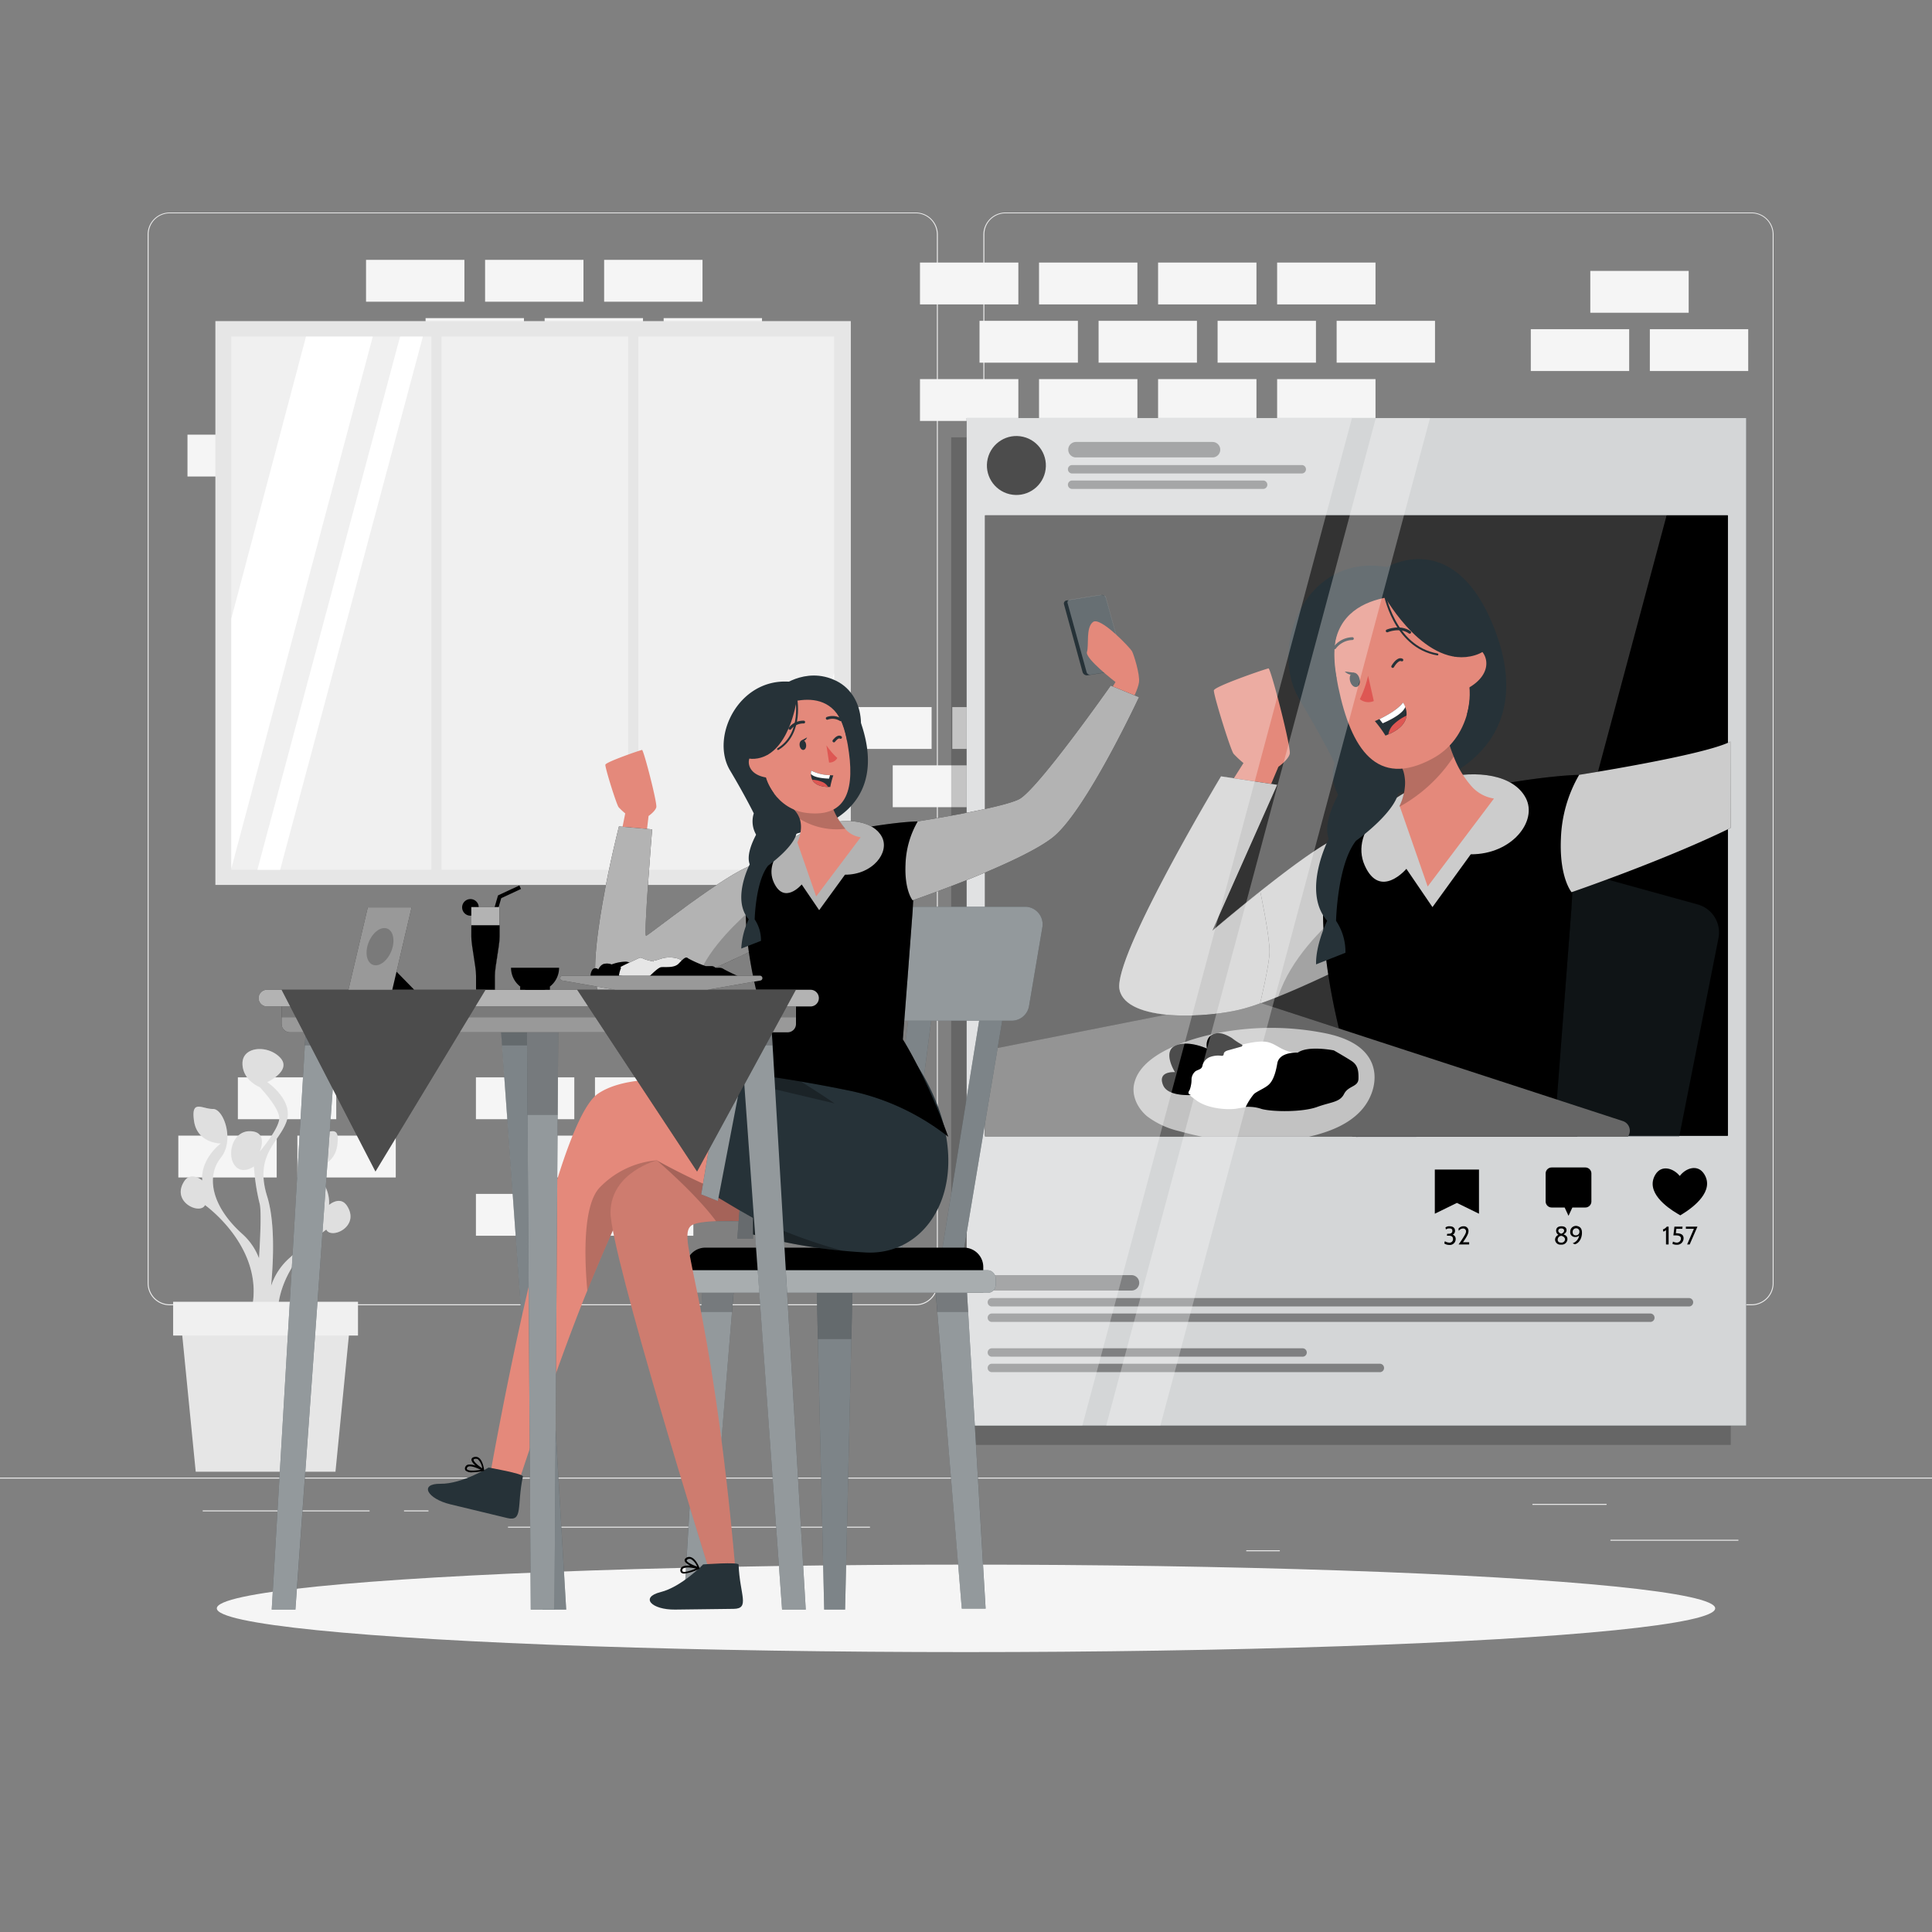 <svg xmlns="http://www.w3.org/2000/svg" viewBox="0 0 500 500"><rect x="0" y="0" width="500" height="500" fill="#808080" stroke="none"/><g id="freepik--background-complete--inject-96"><rect y="382.4" width="500" height="0.25" style="fill:#ebebeb"></rect><rect x="416.78" y="398.49" width="33.12" height="0.25" style="fill:#ebebeb"></rect><rect x="322.53" y="401.21" width="8.69" height="0.25" style="fill:#ebebeb"></rect><rect x="396.59" y="389.21" width="19.19" height="0.25" style="fill:#ebebeb"></rect><rect x="52.46" y="390.89" width="43.19" height="0.25" style="fill:#ebebeb"></rect><rect x="104.56" y="390.89" width="6.33" height="0.25" style="fill:#ebebeb"></rect><rect x="131.47" y="395.11" width="93.68" height="0.25" style="fill:#ebebeb"></rect><path d="M237,337.8H43.91a5.71,5.71,0,0,1-5.7-5.71V60.66A5.71,5.71,0,0,1,43.91,55H237a5.71,5.71,0,0,1,5.71,5.71V332.09A5.71,5.71,0,0,1,237,337.8ZM43.91,55.2a5.46,5.46,0,0,0-5.45,5.46V332.09a5.46,5.46,0,0,0,5.45,5.46H237a5.47,5.47,0,0,0,5.46-5.46V60.66A5.47,5.47,0,0,0,237,55.2Z" style="fill:#ebebeb"></path><path d="M453.31,337.8H260.21a5.72,5.72,0,0,1-5.71-5.71V60.66A5.72,5.72,0,0,1,260.21,55h193.1A5.71,5.71,0,0,1,459,60.66V332.09A5.71,5.71,0,0,1,453.31,337.8ZM260.21,55.2a5.47,5.47,0,0,0-5.46,5.46V332.09a5.47,5.47,0,0,0,5.46,5.46h193.1a5.47,5.47,0,0,0,5.46-5.46V60.66a5.47,5.47,0,0,0-5.46-5.46Z" style="fill:#ebebeb"></path><rect x="401.17" y="195.35" width="25.46" height="10.83" style="fill:#f5f5f5"></rect><rect x="370.36" y="195.35" width="25.46" height="10.83" style="fill:#f5f5f5"></rect><rect x="339.55" y="195.35" width="25.46" height="10.83" style="fill:#f5f5f5"></rect><rect x="416.57" y="180.27" width="25.46" height="10.83" style="fill:#f5f5f5"></rect><rect x="385.77" y="180.27" width="25.46" height="10.83" style="fill:#f5f5f5"></rect><rect x="354.96" y="180.27" width="25.46" height="10.83" style="fill:#f5f5f5"></rect><rect x="324.15" y="180.27" width="25.46" height="10.83" style="fill:#f5f5f5"></rect><rect x="426.98" y="85.19" width="25.46" height="10.83" style="fill:#f5f5f5"></rect><rect x="396.17" y="85.19" width="25.46" height="10.83" style="fill:#f5f5f5"></rect><rect x="370.36" y="165.19" width="25.46" height="10.83" style="fill:#f5f5f5"></rect><rect x="339.55" y="165.19" width="25.46" height="10.83" style="fill:#f5f5f5"></rect><rect x="308.75" y="165.19" width="25.46" height="10.83" style="fill:#f5f5f5"></rect><rect x="411.57" y="70.11" width="25.46" height="10.83" style="fill:#f5f5f5"></rect><rect x="385.77" y="150.11" width="25.46" height="10.83" style="fill:#f5f5f5"></rect><rect x="354.96" y="150.11" width="25.46" height="10.83" style="fill:#f5f5f5"></rect><rect x="324.15" y="150.11" width="25.46" height="10.83" style="fill:#f5f5f5"></rect><rect x="153.98" y="308.98" width="25.46" height="10.83" style="fill:#f5f5f5"></rect><rect x="123.17" y="308.98" width="25.46" height="10.83" style="fill:#f5f5f5"></rect><rect x="169.38" y="293.9" width="25.46" height="10.83" style="fill:#f5f5f5"></rect><rect x="138.58" y="293.9" width="25.46" height="10.83" style="fill:#f5f5f5"></rect><rect x="76.96" y="293.9" width="25.46" height="10.83" style="fill:#f5f5f5"></rect><rect x="46.15" y="293.9" width="25.46" height="10.83" style="fill:#f5f5f5"></rect><rect x="153.98" y="278.82" width="25.46" height="10.83" style="fill:#f5f5f5"></rect><rect x="123.17" y="278.82" width="25.46" height="10.83" style="fill:#f5f5f5"></rect><rect x="61.56" y="278.82" width="25.46" height="10.83" style="fill:#f5f5f5"></rect><rect x="364.27" y="338.34" width="25.46" height="10.83" style="fill:#f5f5f5"></rect><rect x="333.46" y="338.34" width="25.46" height="10.83" style="fill:#f5f5f5"></rect><rect x="379.67" y="323.26" width="25.46" height="10.83" style="fill:#f5f5f5"></rect><rect x="348.87" y="323.26" width="25.46" height="10.83" style="fill:#f5f5f5"></rect><rect x="318.06" y="323.26" width="25.46" height="10.83" style="fill:#f5f5f5"></rect><rect x="395.08" y="308.18" width="25.46" height="10.83" style="fill:#f5f5f5"></rect><rect x="364.27" y="308.18" width="25.46" height="10.83" style="fill:#f5f5f5"></rect><rect x="333.46" y="308.18" width="25.46" height="10.83" style="fill:#f5f5f5"></rect><rect x="379.67" y="293.1" width="25.46" height="10.83" style="fill:#f5f5f5"></rect><rect x="348.87" y="293.1" width="25.46" height="10.83" style="fill:#f5f5f5"></rect><rect x="154.02" y="213.15" width="25.46" height="10.83" style="fill:#f5f5f5"></rect><rect x="123.22" y="213.15" width="25.46" height="10.83" style="fill:#f5f5f5"></rect><rect x="231.04" y="198.07" width="25.46" height="10.83" style="fill:#f5f5f5"></rect><rect x="169.43" y="198.07" width="25.46" height="10.83" style="fill:#f5f5f5"></rect><rect x="138.62" y="198.07" width="25.46" height="10.83" style="fill:#f5f5f5"></rect><rect x="246.45" y="182.99" width="25.46" height="10.83" style="fill:#f5f5f5"></rect><rect x="215.64" y="182.99" width="25.46" height="10.83" style="fill:#f5f5f5"></rect><rect x="154.02" y="182.99" width="25.46" height="10.83" style="fill:#f5f5f5"></rect><rect x="123.22" y="182.99" width="25.46" height="10.83" style="fill:#f5f5f5"></rect><rect x="169.43" y="167.91" width="25.46" height="10.83" style="fill:#f5f5f5"></rect><rect x="138.62" y="167.91" width="25.46" height="10.83" style="fill:#f5f5f5"></rect><rect x="140.95" y="112.49" width="25.46" height="10.83" style="fill:#f5f5f5"></rect><rect x="110.14" y="112.49" width="25.46" height="10.83" style="fill:#f5f5f5"></rect><rect x="79.33" y="112.49" width="25.46" height="10.83" style="fill:#f5f5f5"></rect><rect x="48.52" y="112.49" width="25.46" height="10.83" style="fill:#f5f5f5"></rect><rect x="156.35" y="97.41" width="25.46" height="10.83" style="fill:#f5f5f5"></rect><rect x="125.54" y="97.41" width="25.46" height="10.83" style="fill:#f5f5f5"></rect><rect x="63.93" y="97.41" width="25.46" height="10.83" style="fill:#f5f5f5"></rect><rect x="171.75" y="82.33" width="25.46" height="10.83" style="fill:#f5f5f5"></rect><rect x="140.95" y="82.33" width="25.46" height="10.83" style="fill:#f5f5f5"></rect><rect x="110.14" y="82.33" width="25.46" height="10.83" style="fill:#f5f5f5"></rect><rect x="156.35" y="67.25" width="25.46" height="10.83" style="fill:#f5f5f5"></rect><rect x="125.54" y="67.25" width="25.46" height="10.83" style="fill:#f5f5f5"></rect><rect x="94.73" y="67.25" width="25.46" height="10.83" style="fill:#f5f5f5"></rect><rect x="315.11" y="113.19" width="25.46" height="10.83" style="fill:#f5f5f5"></rect><rect x="284.31" y="113.19" width="25.46" height="10.83" style="fill:#f5f5f5"></rect><rect x="253.5" y="113.19" width="25.46" height="10.83" style="fill:#f5f5f5"></rect><rect x="330.52" y="98.11" width="25.46" height="10.83" style="fill:#f5f5f5"></rect><rect x="299.71" y="98.11" width="25.46" height="10.83" style="fill:#f5f5f5"></rect><rect x="268.9" y="98.11" width="25.46" height="10.83" style="fill:#f5f5f5"></rect><rect x="238.09" y="98.11" width="25.46" height="10.83" style="fill:#f5f5f5"></rect><rect x="345.92" y="83.03" width="25.46" height="10.83" style="fill:#f5f5f5"></rect><rect x="315.11" y="83.03" width="25.46" height="10.83" style="fill:#f5f5f5"></rect><rect x="284.31" y="83.03" width="25.46" height="10.83" style="fill:#f5f5f5"></rect><rect x="253.5" y="83.03" width="25.46" height="10.83" style="fill:#f5f5f5"></rect><rect x="330.52" y="67.95" width="25.46" height="10.83" style="fill:#f5f5f5"></rect><rect x="299.71" y="67.95" width="25.46" height="10.83" style="fill:#f5f5f5"></rect><rect x="268.9" y="67.95" width="25.46" height="10.83" style="fill:#f5f5f5"></rect><rect x="238.09" y="67.95" width="25.46" height="10.83" style="fill:#f5f5f5"></rect><path d="M89.91,312.23c-1.8-3-4.76-.38-4.76-.38.42-5.68-4.8-9.57-4.8-9.57s6.07,0,6.92-5.79-2.12-3.1-4.9-3.14-5.69,8.09-2,12.66,2.68,12.36-5.79,19.87a16.57,16.57,0,0,0-4.42,6.9c.64-6.89,1-16.6-1-23.09-3.44-11,3.12-14,5-19.48s-5-10.16-5-10.16,6.51-3,3.33-6.35-9.74-2.93-9.74,1.5,4.45,6.12,4.45,6.12,5.08,5.29,5.08,8.05-5.08,8.68-5.08,8.68,2.33-5.08-2.33-5.29-6.14,5.92-4.23,8.68,5.08.42,5.08.42a54,54,0,0,0,1.45,9.53c.48,1.58.26,7.79-.14,14.25a16.11,16.11,0,0,0-4.13-6.12c-8.47-7.5-9.45-15.3-5.78-19.87s.76-12.69-2-12.65-5.75-2.66-4.9,3.14,6.92,5.79,6.92,5.79-5.23,3.89-4.8,9.57c0,0-3-2.58-4.77.38-3.21,5.29,4.24,8.58,5.49,6,0,0,15.79,11.18,12,27.27l.88,1.31c-.11,1.3-.18,2.08-.18,2.08L66.9,342l1.41,2.07a48.27,48.27,0,0,0,.36,7l3.77-5.57c-3.81-16.1,12-27.28,12-27.28C85.68,320.81,93.13,317.53,89.91,312.23Z" style="fill:#e0e0e0"></path><path d="M89.91,312.23c-1.8-3-4.76-.38-4.76-.38.42-5.68-4.8-9.57-4.8-9.57s6.07,0,6.92-5.79-2.12-3.1-4.9-3.14-5.69,8.09-2,12.66,2.68,12.36-5.79,19.87a16.57,16.57,0,0,0-4.42,6.9c.64-6.89,1-16.6-1-23.09-3.44-11,3.12-14,5-19.48s-5-10.16-5-10.16,6.51-3,3.33-6.35-9.74-2.93-9.74,1.5,4.45,6.12,4.45,6.12,5.08,5.29,5.08,8.05-5.08,8.68-5.08,8.68,2.33-5.08-2.33-5.29-6.14,5.92-4.23,8.68,5.08.42,5.08.42a54,54,0,0,0,1.45,9.53c.48,1.58.26,7.79-.14,14.25a16.11,16.11,0,0,0-4.13-6.12c-8.47-7.5-9.45-15.3-5.78-19.87s.76-12.69-2-12.65-5.75-2.66-4.9,3.14,6.92,5.79,6.92,5.79-5.23,3.89-4.8,9.57c0,0-3-2.58-4.77.38-3.21,5.29,4.24,8.58,5.49,6,0,0,15.79,11.18,12,27.27l.88,1.31c-.11,1.3-.18,2.08-.18,2.08L66.9,342l1.41,2.07a48.27,48.27,0,0,0,.36,7l3.77-5.57c-3.81-16.1,12-27.28,12-27.28C85.68,320.81,93.13,317.53,89.91,312.23Z" style="fill:#e0e0e0;opacity:0.2;isolation:isolate"></path><polygon points="86.82 380.88 50.65 380.88 46.74 341.27 90.72 341.27 86.82 380.88" style="fill:#e6e6e6"></polygon><rect x="44.81" y="336.9" width="47.84" height="8.74" style="fill:#f0f0f0"></rect><rect x="55.74" y="83.1" width="164.45" height="145.92" style="fill:#e6e6e6"></rect><rect x="59.86" y="87.1" width="156" height="138" style="fill:#f0f0f0"></rect><polygon points="96.47 87.11 59.86 224.81 59.86 160.1 79.19 87.11 96.47 87.11" style="fill:#fff"></polygon><polygon points="109.44 87.11 72.5 225.1 66.61 225.1 103.54 87.11 109.44 87.11" style="fill:#fff"></polygon><polygon points="215.86 174.18 215.86 196.24 208.38 225.1 202.49 225.1 215.86 174.18" style="fill:#fff"></polygon><rect x="111.64" y="84.62" width="2.63" height="143.56" style="fill:#e6e6e6"></rect><rect x="162.57" y="84.62" width="2.63" height="143.56" style="fill:#e6e6e6"></rect></g><g id="freepik--Shadow--inject-96"><ellipse id="freepik--path--inject-96" cx="250" cy="416.24" rx="193.89" ry="11.32" style="fill:#f5f5f5"></ellipse></g><g id="freepik--Screen--inject-96"><rect x="246.17" y="113.19" width="201.75" height="260.76" style="opacity:0.2;isolation:isolate"></rect><rect x="250.17" y="108.19" width="201.75" height="260.76" style="fill:#263238"></rect><rect x="250.17" y="108.19" width="201.75" height="260.76" style="fill:#fff;opacity:0.8;isolation:isolate"></rect><rect x="254.93" y="133.37" width="192.23" height="160.55" style="fill:#000000"></rect><rect x="254.93" y="133.37" width="192.23" height="160.55" style="fill:#000000;isolation:isolate"></rect><polygon points="388.32 293.91 254.93 293.91 254.93 133.37 431.32 133.37 388.32 293.91" style="fill:#fff;opacity:0.2"></polygon><path d="M345.45,217.16c-8.48,3.91-31.69,23.71-31.69,23.71l16.78-37.76L316,200.92s-28.13,46.82-26.28,55.24,22.94,7.39,32.17,4.87,25.75-10.72,25.75-10.72Z" style="fill:#000000"></path><path d="M347.68,250.31s-8.61,4.28-16.87,7.61a86.73,86.73,0,0,1-8.88,3.11c-9.23,2.52-30.33,3.55-32.17-4.87S316,200.92,316,200.92l14.5,2.19-16.78,37.76s23.21-19.8,31.69-23.71l1.29,19.21Z" style="fill:#fff;opacity:0.8;isolation:isolate"></path><path d="M347.68,250.31s-8.61,4.28-16.87,7.61c3.16-9.87,11.95-18.17,15.93-21.55Z" style="opacity:0.2;isolation:isolate"></path><path d="M322.73,217.61l8.12-19.17s2.55-1.75,2.94-3.36-4.91-22.16-5.5-22.1-14,4.65-14.14,5.69,4.32,15.46,5.1,16.41a26.33,26.33,0,0,0,2.56,2.4l-12.74,20.13Z" style="fill:#e4897b"></path><path d="M367.42,288.06l27.16,6.11h40l10.16-51.38a7.52,7.52,0,0,0-5.39-8.72l-58.59-16.19a7.53,7.53,0,0,0-9.43,6l-9.64,55.56A7.55,7.55,0,0,0,367.42,288.06Z" style="fill:#263238;opacity:0.4;isolation:isolate"></path><path d="M359,146.77s17.23-10.43,27.56,15.45c10.14,25.42-5.19,38.17-21.65,42.21-13.22,3.25-13.59,9.2-13.59,9.2l-5-7.95a10.2,10.2,0,0,1-.9-8.2S342,190.53,336.29,181C328.19,167.41,338,143.06,359,146.77Z" style="fill:#263238"></path><path d="M406.7,294.17c-2.25-4.61-3.94-7.48-3.94-7.48s-45.73-6.53-49.18,3.8a35.58,35.58,0,0,0-.92,3.68Z" style="fill:#e4897b"></path><path d="M408.09,294.17c-1.61-2.48-3.37-5-5.33-7.48l-50.06.78L351,294l-.05.22Z" style="fill:#263238"></path><path d="M349.93,294.17h58.33c-3.2-6.17-5.35-9.52-5.35-9.52l1.71-22.41L406.69,235l2-34.46s-12,0-38.14,6a73.82,73.82,0,0,0-25.07,10.63c-9.76,23.58,6.75,68.48,6.75,68.48Z" style="fill:#000000"></path><path d="M349.93,294.17h58.33c-3.2-6.17-5.35-9.52-5.35-9.52l1.71-22.41L406.69,235l2-34.46s-12,0-38.14,6a73.82,73.82,0,0,0-25.07,10.63c-9.76,23.58,6.75,68.48,6.75,68.48Z" style="opacity:0.2;isolation:isolate"></path><path d="M373,201.44c9.39-2.29,18.71-.92,21.86,5.06s-3.57,14.64-14.23,14.59l-9.91,13.67-6.75-9.91s-6.81,8.08-10.79-.89S359.61,204.7,373,201.44Z" style="fill:#000000"></path><circle cx="371.49" cy="244.65" r="1.92" style="opacity:0.2;isolation:isolate"></circle><circle cx="372.71" cy="265.84" r="1.92" style="opacity:0.2;isolation:isolate"></circle><path d="M373,201.44c9.39-2.29,18.71-.92,21.86,5.06s-3.57,14.64-14.23,14.59l-9.91,13.67-6.75-9.91s-6.81,8.08-10.79-.89S359.61,204.7,373,201.44Z" style="fill:#fff;opacity:0.8;isolation:isolate"></path><path d="M404.62,262.24,406.69,235l-4.53-4.08S397.32,247.17,404.62,262.24Z" style="opacity:0.2;isolation:isolate"></path><path d="M386.64,206.66l-17.16,22.77-7.2-20.7-.06-.16a13.94,13.94,0,0,0,1.4-5.54,10.39,10.39,0,0,0-.43-3.44,9.6,9.6,0,0,0-3.91-5l13.83-7.79.39-.22a.94.94,0,0,1,.06.19,44.39,44.39,0,0,0,1.55,6c.32,1,.69,2,1.12,3.06a25.11,25.11,0,0,0,4.56,7.61A9.67,9.67,0,0,0,386.64,206.66Z" style="fill:#e4897b"></path><path d="M376.23,195.76a39.63,39.63,0,0,1-14,13l-.06-.16a13.94,13.94,0,0,0,1.4-5.54,10.39,10.39,0,0,0-.43-3.44,9.6,9.6,0,0,0-3.91-5l13.83-7.79.39-.22a.94.94,0,0,1,.06.19,44.39,44.39,0,0,0,1.55,6C375.43,193.68,375.8,194.71,376.23,195.76Z" style="opacity:0.2;isolation:isolate"></path><path d="M363.49,147.66s-12.89-4.49-22,5.41-2.34,26.65,7.41,29.41S363.49,147.66,363.49,147.66Z" style="fill:#263238"></path><path d="M358,153.83c-12.23,3.45-14.32,11.1-11.66,23.95,3.32,16.06,10,26.26,24.3,18.59C390.12,186,378.31,148.11,358,153.83Z" style="fill:#e4897b"></path><path d="M354.06,174.87a27.09,27.09,0,0,1-2.13,6.07,3.49,3.49,0,0,0,3.61.48Z" style="fill:#de5753"></path><path d="M349.4,176.26c.25,1,1,1.69,1.69,1.52s1-1.14.75-2.15-1-1.69-1.69-1.52S349.14,175.25,349.4,176.26Z" style="fill:#263238"></path><path d="M350.44,174.09l-2.42-.3S349.59,175.36,350.44,174.09Z" style="fill:#263238"></path><path d="M359,163.28s3.31-1.41,5.83.36" style="fill:none;stroke:#263238;stroke-linecap:round;stroke-linejoin:round;stroke-width:0.725px"></path><path d="M350,165.27a5.94,5.94,0,0,0-4.59,2.38" style="fill:none;stroke:#263238;stroke-linecap:round;stroke-linejoin:round;stroke-width:0.725px"></path><path d="M377.18,170.67s-8.55-8.43-9.87-16.43c0,0-27-3.07-21.28,21.86,0,0-8.52-21.17,12.36-27.58s29.45,24.36,21.18,36.58C379.57,185.1,382.48,176,377.18,170.67Z" style="fill:#263238"></path><path d="M375.91,173.81a5.56,5.56,0,0,1,4.39-6.52c3.9-.66,7.9,6.61-1,11.14C378,179.08,376.89,178,375.91,173.81Z" style="fill:#e4897b"></path><path d="M355.81,186.62a31.58,31.58,0,0,1,2.75,3.76l.76-.32c3.41-1.48,4.5-3.29,4.68-4.85a4.63,4.63,0,0,0-.33-2.24,4.49,4.49,0,0,0-.61-1.15c-1.34,1.86-4.41,3.48-6.09,4.28C356.27,186.44,355.81,186.62,355.81,186.62Z" style="fill:#263238"></path><path d="M357,186.1l.84,1.09c3.21-1.4,5.28-2.81,5.86-4.22a4.49,4.49,0,0,0-.61-1.15C361.72,183.68,358.65,185.3,357,186.1Z" style="fill:#fff"></path><path d="M359.32,190.06c3.41-1.48,4.5-3.29,4.68-4.85a12.09,12.09,0,0,0-3.46,2.39A4.43,4.43,0,0,0,359.32,190.06Z" style="fill:#de5753"></path><path d="M358.24,153.22s2.38,14.16,13.76,16.15" style="fill:none;stroke:#263238;stroke-linecap:round;stroke-linejoin:round;stroke-width:0.5px"></path><path d="M358.52,154.68s10.6,18.73,23.19,14.9-7.64-21.39-14.13-23.79C364.6,144.7,355.81,145,358.52,154.68Z" style="fill:#263238"></path><path d="M360.43,172.49s1.28-2.27,2.38-1.69" style="fill:none;stroke:#263238;stroke-linecap:round;stroke-linejoin:round;stroke-width:0.725px"></path><path d="M447.83,191.92l-.14.08c-7.07,3.53-39,8.52-39,8.52a35.27,35.27,0,0,0-4.73,16.57c-.43,10.07,2.76,13.81,2.76,13.81s24.1-8.26,41.14-16.62Z" style="fill:#000000"></path><path d="M447.83,191.92l-.14.08c-7.07,3.53-39,8.52-39,8.52a35.27,35.27,0,0,0-4.73,16.57c-.43,10.07,2.76,13.81,2.76,13.81s24.1-8.26,41.14-16.62Z" style="fill:#fff;opacity:0.8;isolation:isolate"></path><path d="M350.93,198.44s-9.5,12.21-7.06,18.65c0,0-7.07,13.57-.4,21.21,0,0-3,6.08-2.87,11.28l7.6-3a14.36,14.36,0,0,0-2.43-8.27s.33-14.62,5.16-20.72c0,0,12.46-8.83,11-14.56S350.93,198.44,350.93,198.44Z" style="fill:#263238"></path><path d="M420,290.13,322.8,258.44l-67.88,13.42v22.31H421.29A2.62,2.62,0,0,0,420,290.13Z" style="fill:#000000"></path><path d="M420,290.13,322.8,258.44l-67.88,13.42v22.31H421.29A2.62,2.62,0,0,0,420,290.13Z" style="fill:#fff;opacity:0.4;isolation:isolate"></path><path d="M296.9,288.92a22,22,0,0,0,8.16,3.79q3,.84,6,1.46h27.72l1.54-.37c4.41-1.18,8.81-3,11.91-6.38s4.57-8.5,2.64-12.64c-2.18-4.66-7.71-6.63-12.78-7.55a71.57,71.57,0,0,0-27.48.23c-5.85,1.24-16.31,4.22-20,10.3a9,9,0,0,0-1.19,3.23C293,284,294.58,287,296.9,288.92Z" style="fill:#fff;opacity:0.6;isolation:isolate"></path><path d="M327.19,269.57c3.19.21,4.23,2.78,8.68,2.85s7.94-.24,9.09,1.1,2.47,2.88,2.34,4a9.53,9.53,0,0,0,0,2.74c.13.71-7.79,7.49-12.8,6.47a43,43,0,0,0-14.05.11c-2,.46-7.57.29-10.74-2s-4-3.25-4-4-.25-4.51,2-5.64a91.81,91.81,0,0,1,9.48-3.55C321.59,270.12,325.09,269.43,327.19,269.57Z" style="fill:#fff"></path><path d="M335.87,272.42s-4.79-.3-5.31,2.79-1.31,4.77-2.37,5.64-2.83,1.56-3.66,2.27a16.44,16.44,0,0,0-2.15,3.37,10,10,0,0,1,4.15.52c3,.78,10.62.82,14.31-.52s5.89-1.18,7-3.37,3.68-1.77,3.73-3.95-.21-3.56-1.79-4.59-4.58-2.74-4.58-2.74S338.54,270.5,335.87,272.42Z" style="fill:#000000"></path><path d="M321.56,270.44a18.26,18.26,0,0,1-2.79-1.82c-1.2-.71-2.74-1.5-4.18-1.16-3,.7-2.23,3.92-2.23,3.92s-4.95-2.34-8.26-.72,0,6.82,0,6.82-4.66-.41-3.08,3.37c.94,2.25,4.49,2.62,7.21,2.56a1.73,1.73,0,0,1-.31-.14c-.7-.38-.18-.89,0-1.31a7.85,7.85,0,0,0,.44-2.45,2.87,2.87,0,0,1,1-2.26c.56-.39,1.39-.47,1.71-1.08a3.38,3.38,0,0,0,.19-.64,3.17,3.17,0,0,1,1.94-2,6.12,6.12,0,0,1,2.85-.3.66.66,0,0,0,.52-.11c.12-.13.11-.33.15-.5.13-.47.67-.68,1.14-.81l3.56-1A1.27,1.27,0,0,1,321.56,270.44Z" style="fill:#000000"></path><path d="M321.56,270.44a18.26,18.26,0,0,1-2.79-1.82c-1.2-.71-2.74-1.5-4.18-1.16-3,.7-2.23,3.92-2.23,3.92s-4.95-2.34-8.26-.72,0,6.82,0,6.82-4.66-.41-3.08,3.37c.94,2.25,4.49,2.62,7.21,2.56a1.73,1.73,0,0,1-.31-.14c-.7-.38-.18-.89,0-1.31a7.85,7.85,0,0,0,.44-2.45,2.87,2.87,0,0,1,1-2.26c.56-.39,1.39-.47,1.71-1.08a3.38,3.38,0,0,0,.19-.64,3.17,3.17,0,0,1,1.94-2,6.12,6.12,0,0,1,2.85-.3.66.66,0,0,0,.52-.11c.12-.13.11-.33.15-.5.13-.47.67-.68,1.14-.81l3.56-1A1.27,1.27,0,0,1,321.56,270.44Z" style="opacity:0.2;isolation:isolate"></path><path d="M326.15,230.7c-6.74,5.35-12.39,10.17-12.39,10.17l16.78-37.76L316,200.92s-28.13,46.82-26.28,55.24,22.94,7.39,32.17,4.87c1.29-.35,2.72-.81,4.22-1.35,0,0,2.4-9.89,2.44-13.26C328.65,242.44,326.15,230.7,326.15,230.7Z" style="fill:#000000"></path><path d="M326.15,230.7c-6.74,5.35-12.39,10.17-12.39,10.17l16.78-37.76L316,200.92s-28.13,46.82-26.28,55.24,22.94,7.39,32.17,4.87c1.29-.35,2.72-.81,4.22-1.35,0,0,2.4-9.89,2.44-13.26C328.65,242.44,326.15,230.7,326.15,230.7Z" style="fill:#fff;opacity:0.8;isolation:isolate"></path><circle cx="263.04" cy="120.48" r="7.63" transform="translate(85.36 348.8) rotate(-76.72)" style="fill:#000000"></circle><g style="opacity:0.4;isolation:isolate"><path d="M313.8,118.38H278.46a2,2,0,0,1-2-2h0a2,2,0,0,1,2-2H313.8a2,2,0,0,1,2,2h0A2,2,0,0,1,313.8,118.38Z"></path><path d="M337,120.36H277.57a1.09,1.09,0,1,0,0,2.17H337a1.09,1.09,0,0,0,0-2.17Z"></path><path d="M327,124.36H277.57a1.09,1.09,0,1,0,0,2.17H327a1.09,1.09,0,0,0,0-2.17Z"></path></g><path d="M428.4,304c1.58-2.65,4.69-1.68,6.32.34,1.57-2.07,4.65-3.12,6.31-.51,2.79,4.39-2.78,8.58-5.42,10.23-.29.19-.54.35-.75.47l-.76-.45C431.42,312.5,425.73,308.47,428.4,304Z" style="fill:#000000"></path><polygon points="382.76 314.11 377.04 311.31 371.33 314.11 371.33 302.68 382.76 302.68 382.76 314.11" style="fill:#000000"></polygon><path d="M410.3,302.14h-8.72a1.57,1.57,0,0,0-1.57,1.57v7.22a1.57,1.57,0,0,0,1.57,1.57h3.35l1,2.15,1-2.15h3.34a1.57,1.57,0,0,0,1.58-1.57v-7.22A1.57,1.57,0,0,0,410.3,302.14Z" style="fill:#000000"></path><path d="M431.16,322.06v-3.71a2,2,0,0,1-.69.4l-.11-.58a2,2,0,0,0,1-.72h.48v4.61Z" style="fill:#000000"></path><path d="M432.82,321.9l.15-.59a2.12,2.12,0,0,0,.95.28,1.06,1.06,0,0,0,1.1-1.06c0-.54-.39-.81-1.39-.81h-.56l.27-2.27h2.1l-.06.56h-1.54l-.13,1.15c1.45,0,2,.44,2,1.35a1.68,1.68,0,0,1-1.77,1.64A2.4,2.4,0,0,1,432.82,321.9Z" style="fill:#000000"></path><path d="M437.29,322.06h-.66l1.75-4.05H436.3v-.56h3Z" style="fill:#000000"></path><path d="M402.45,320.82a1.37,1.37,0,0,1,.88-1.24,1.28,1.28,0,0,1-.61-1.08c0-.55.31-1.14,1.37-1.14s1.33.54,1.33,1-.21.72-.77,1.11c.7.24,1,.62,1,1.25a1.49,1.49,0,0,1-1.67,1.39A1.37,1.37,0,0,1,402.45,320.82Zm.68,0c0,.52.34.77.9.77a.9.9,0,0,0,1-.84c0-.47-.43-.79-.94-.92A1,1,0,0,0,403.13,320.82Zm.16-2.28c0,.3.3.58.73.75.54-.16.77-.49.77-.82s-.26-.55-.74-.55S403.29,318.15,403.29,318.54Z" style="fill:#000000"></path><path d="M409.41,319c0,2-1.25,3-1.92,3l-.48-.25a2.51,2.51,0,0,0,1.67-2,1.16,1.16,0,0,1-.91.37,1.23,1.23,0,0,1-1.4-1.33,1.5,1.5,0,0,1,1.6-1.53C408.71,317.36,409.41,317.74,409.41,319Zm-.66-.26a.82.82,0,0,0-.86-.86.89.89,0,0,0-.88,1,.75.75,0,0,0,.81.82A.89.89,0,0,0,408.75,318.76Z" style="fill:#000000"></path><path d="M373.78,321.8l.15-.58a2.13,2.13,0,0,0,1.11.37.88.88,0,0,0,1-.93c0-.44-.18-.86-1.09-.86h-.49l.07-.5h.24c.83,0,1.1-.28,1.1-.76s-.27-.62-.78-.62a1.37,1.37,0,0,0-.89.27l-.11-.53a1.56,1.56,0,0,1,1.07-.3c1.15,0,1.4.67,1.4,1.18a1.09,1.09,0,0,1-.6,1,1.12,1.12,0,0,1,.77,1.15,1.52,1.52,0,0,1-1.68,1.5A2.28,2.28,0,0,1,373.78,321.8Z" style="fill:#000000"></path><path d="M377.49,322.06c1.73-2.48,1.92-3,1.92-3.37a.73.73,0,0,0-.81-.75,1.32,1.32,0,0,0-1.07.61l-.08-.56a1.57,1.57,0,0,1,1.31-.63,1.18,1.18,0,0,1,1.28,1.26c0,.61-.38,1.4-1.42,2.87h1.6v.57Z" style="fill:#000000"></path><g style="opacity:0.4;isolation:isolate"><path d="M292.83,334H257.48a2,2,0,0,1-2-2h0a2,2,0,0,1,2-2h35.35a2,2,0,0,1,2,2h0A2,2,0,0,1,292.83,334Z"></path><path d="M437,335.94H256.59a1.09,1.09,0,0,0,0,2.17H437a1.09,1.09,0,1,0,0-2.17Z"></path><path d="M427,339.94H256.59a1.09,1.09,0,0,0,0,2.17H427a1.09,1.09,0,1,0,0-2.17Z"></path><path d="M337,348.94H256.59a1.09,1.09,0,0,0,0,2.17H337a1.09,1.09,0,1,0,0-2.17Z"></path><path d="M357,352.94H256.59a1.09,1.09,0,0,0,0,2.17H357a1.09,1.09,0,1,0,0-2.17Z"></path></g><g style="opacity:0.3;isolation:isolate"><polygon points="370.09 108.19 300.3 368.95 286.28 368.95 356.06 108.19 370.09 108.19" style="fill:#fff"></polygon><polygon points="349.89 108.19 280.11 368.95 250.17 368.95 250.17 108.19 349.89 108.19" style="fill:#fff"></polygon></g></g><g id="freepik--Character--inject-96"><polygon points="260.67 256.4 248.5 329.08 242.92 329.08 254.54 257.12 260.67 256.4" style="fill:#263238"></polygon><polygon points="260.67 256.4 248.5 329.08 242.92 329.08 254.54 257.12 260.67 256.4" style="fill:#fff;opacity:0.4;isolation:isolate"></polygon><polygon points="241.82 257.56 232.44 330.66 226.87 330.87 235.72 258.51 241.82 257.56" style="fill:#263238"></polygon><polygon points="241.82 257.56 232.44 330.66 226.87 330.87 235.72 258.51 241.82 257.56" style="fill:#fff;opacity:0.4;isolation:isolate"></polygon><polygon points="222.69 255.01 216.84 328.47 211.29 328.95 216.64 256.25 222.69 255.01" style="fill:#263238"></polygon><polygon points="222.69 255.01 216.84 328.47 211.29 328.95 216.64 256.25 222.69 255.01" style="fill:#fff;opacity:0.4;isolation:isolate"></polygon><polygon points="211.3 330.56 211.66 346.13 213.3 416.56 218.71 416.56 220.34 346.13 220.7 330.56 211.3 330.56" style="fill:#263238"></polygon><polygon points="211.3 330.56 211.66 346.13 213.3 416.56 218.71 416.56 220.34 346.13 220.7 330.56 211.3 330.56" style="fill:#fff;opacity:0.4;isolation:isolate"></polygon><polygon points="211.3 330.56 211.66 346.56 220.34 346.56 220.7 330.56 211.3 330.56" style="opacity:0.2;isolation:isolate"></polygon><polygon points="176.92 416.31 181.92 331.66 190.09 331.66 183.09 416.31 176.92 416.31" style="fill:#263238"></polygon><polygon points="183.11 416.31 176.93 416.31 181.47 339.26 181.92 331.56 190.09 331.56 189.46 339.26 183.11 416.31" style="fill:#fff;opacity:0.5;isolation:isolate"></polygon><polygon points="190.09 331.56 189.46 339.56 181.47 339.56 181.92 331.56 190.09 331.56" style="opacity:0.2;isolation:isolate"></polygon><polygon points="248.91 416.31 241.92 331.66 250.09 331.66 255.08 416.31 248.91 416.31" style="fill:#263238"></polygon><polygon points="248.9 416.31 242.55 339.26 241.92 331.56 250.09 331.56 250.54 339.26 255.07 416.31 248.9 416.31" style="fill:#fff;opacity:0.5;isolation:isolate"></polygon><polygon points="241.92 331.56 242.55 339.56 250.54 339.56 250.09 331.56 241.92 331.56" style="opacity:0.2;isolation:isolate"></polygon><path d="M177.54,322.89h76.92a0,0,0,0,1,0,0v6.69a5,5,0,0,1-5,5H182.54a5,5,0,0,1-5-5v-6.69A0,0,0,0,1,177.54,322.89Z" transform="translate(432.01 657.47) rotate(180)" style="fill:#000000"></path><rect x="174.34" y="328.73" width="83.33" height="5.84" rx="2.01" transform="translate(432.01 663.31) rotate(-180)" style="fill:#263238"></rect><rect x="174.34" y="328.73" width="83.33" height="5.84" rx="2.01" transform="translate(432.01 663.31) rotate(-180)" style="fill:#fff;opacity:0.6;isolation:isolate"></rect><path d="M269.77,239.93l-3.46,20.45a4.54,4.54,0,0,1-4.47,3.78H214.06a4.54,4.54,0,0,1-4.51-5l2.22-20.45a4.55,4.55,0,0,1,4.51-4.05h49A4.55,4.55,0,0,1,269.77,239.93Z" style="fill:#263238"></path><path d="M269.77,239.93l-3.46,20.45a4.54,4.54,0,0,1-4.47,3.78H214.06a4.54,4.54,0,0,1-4.51-5l2.22-20.45a4.55,4.55,0,0,1,4.51-4.05h49A4.55,4.55,0,0,1,269.77,239.93Z" style="fill:#fff;opacity:0.5;isolation:isolate"></path><polygon points="146.53 416.56 140.4 416.56 129.4 263.31 137.52 263.31 146.53 416.56" style="fill:#263238"></polygon><polygon points="146.53 416.56 140.4 416.56 129.93 270.92 129.39 263.56 137.52 263.56 137.96 270.92 146.53 416.56" style="fill:#fff;opacity:0.4;isolation:isolate"></polygon><polygon points="137.96 270.56 129.93 270.56 129.39 263.56 137.52 263.56 137.96 270.56" style="opacity:0.2;isolation:isolate"></polygon><path d="M166.79,220.1l1.06-8.93s1.71-1.17,2-2.25-3.29-14.88-3.69-14.84-9.36,3.12-9.49,3.82,2.9,10.38,3.43,11a16.8,16.8,0,0,0,1.71,1.61l-2.37,11.81Z" style="fill:#e4897b"></path><path d="M195.09,223.74c-7.2,2.16-27.21,18.37-27.89,18.44s1.58-27.54,1.58-27.54l-8.6-.76s-9.74,38.2-4.73,43.81,40.23-12.2,40.23-12.2Z" style="fill:#000000"></path><path d="M195.68,245.49s-6.75,3.42-14.76,6.78c-10.29,4.33-22.65,8.58-25.47,5.42-5-5.61,4.73-43.81,4.73-43.81l8.6.76s-2.25,27.61-1.58,27.54,20.69-16.28,27.89-18.44l.29,10.81Z" style="fill:#fff;opacity:0.7;isolation:isolate"></path><path d="M195.68,245.49s-6.75,3.42-14.76,6.78c2.56-7,10.7-14.51,14.46-17.72Z" style="opacity:0.2;isolation:isolate"></path><path d="M206,176.64s13.58,1.25,16.73,10.23c6.07,17.33-3.49,25.61-14.53,28.32-8.88,2.18-9.12,6.18-9.12,6.18L195.68,216a6.84,6.84,0,0,1-.6-5.5s-2.3-4.67-6.13-11.09C183.51,190.35,191.84,174.15,206,176.64Z" style="fill:#263238"></path><path d="M275.36,156.4a.8.8,0,0,1,.67-1l9-1.42a1.06,1.06,0,0,1,1.16.75L291,172.2a.92.92,0,0,1-.65,1.16l-9,1.42a1.19,1.19,0,0,1-1.19-.87Z" style="fill:#263238"></path><path d="M281.19,173.87l-4.87-17.67a.7.7,0,0,1,.58-1l7.66-1.2c.51-.08,1.49.05,1.63.55l4.88,17.74c.14.49-.67,1-1.19,1.12l-7.65,1.2A.94.94,0,0,1,281.19,173.87Z" style="fill:#fff;opacity:0.3"></path><path d="M281.27,188.65l7.42-12.14s-7.95-6.1-7.39-7.78-.35-6.33,1.58-7.77,9.63,6.74,10.08,7.57,2.09,6,1.81,8.05c-.46,3.39-6,12.27-6,12.27Z" style="fill:#e4897b"></path><path d="M126.44,384l7.12,1.59S143.84,353.94,152,334c6.56-16.05,13.09-30.57,15.33-30.66a11.07,11.07,0,0,1,2.79.59c12.42,3.63,57.64,22.38,69.15,10.67,12.75-13-5.69-44.24-5.69-44.24s-30.7-4.38-33,2.55a46.75,46.75,0,0,0-1.31,6.22c-.35,2.12-.59,3.9-.59,3.9h0c-1-.24-31.76-8.19-43.9,0C142.41,291.41,126.44,384,126.44,384Z" style="fill:#e4897b"></path><path d="M152,334c6.56-16.05,13.09-30.57,15.33-30.66a11.07,11.07,0,0,1,2.79.59l-.08-3.65a23.25,23.25,0,0,0-14.93,7.15C150.81,312.12,151.25,325.76,152,334Z" style="opacity:0.2;isolation:isolate"></path><path d="M217.2,317.76s-34.77-3.65-38.4-.51c-3.8,3.29,5.23,17.49,11.53,89l-6.52,1S157.74,323.81,158,313.56s12-13.25,12-13.25S192.93,313.56,217.2,317.76Z" style="fill:#e4897b"></path><path d="M158,313.56c-.25,10.25,25.8,93.72,25.8,93.72l6.53-1c-6.3-71.5-15.33-85.69-11.54-89,.82-.71,3.27-1.07,6.55-1.2a201.25,201.25,0,0,1,21.23.77c6,.46,10.63.94,10.63.94-3.06-.53-6.12-1.21-9.11-2A172.54,172.54,0,0,1,170,300.32h0S158.25,303.31,158,313.56Z" style="opacity:0.1;isolation:isolate"></path><path d="M170,300.32c.48.41,10.14,8.68,15.32,15.73a201.25,201.25,0,0,1,21.23.77c.66-.44,1.18-.8,1.52-1.05A172.54,172.54,0,0,1,170,300.32Z" style="opacity:0.2;isolation:isolate"></path><path d="M135.33,382.11c.16-.73-8.89-2.31-8.89-2.31S119.62,384.06,114,384s-3.42,3.88,2.53,5.31l14.71,3.55C135.47,393.9,133.7,389.67,135.33,382.11Z" style="fill:#263238"></path><path d="M120.47,380.55a.9.9,0,0,1,0-1,1,1,0,0,1,.62-.49,3.77,3.77,0,0,1,2,.26c-.63-.56-1.15-1.18-1.07-1.65.06-.31.31-.52.77-.61a1.41,1.41,0,0,1,1.16.24c1.08.8,1.33,3.05,1.34,3.15a.2.2,0,0,1,0,.11l0,.06-.07.06h0a.11.11,0,0,1-.08,0,14.87,14.87,0,0,1-2.89.35A2.37,2.37,0,0,1,120.47,380.55Zm.77-1a.5.5,0,0,0-.33.25c-.17.32-.08.44,0,.48.34.45,2.09.35,3.53.11C123.45,379.91,122,379.31,121.24,379.53Zm1.72-2c-.14,0-.37.1-.39.22-.08.41,1,1.41,2.23,2.23a4,4,0,0,0-1.07-2.29.93.93,0,0,0-.55-.18Z" style="fill:#000000"></path><path d="M191.15,404.92c0-.74-9.18-.05-9.18-.05s-5.57,5.8-11,7.16-2.36,4.6,3.76,4.53l15.14-.19C194.19,416.32,191.42,412.65,191.15,404.92Z" style="fill:#263238"></path><path d="M176.37,407.06a.87.87,0,0,1-.24-1,1,1,0,0,1,.49-.62,3.66,3.66,0,0,1,2-.25c-.75-.39-1.41-.87-1.44-1.35,0-.31.17-.57.59-.78a1.39,1.39,0,0,1,1.18,0c1.25.5,2.05,2.62,2.08,2.72a.2.2,0,0,1,0,.11h0a.07.07,0,0,1,0,.05h0a.19.19,0,0,1-.05.09l-.06,0h0a11.37,11.37,0,0,1-3.81,1.21A1.23,1.23,0,0,1,176.37,407.06Zm.49-1.18a.54.54,0,0,0-.26.32c-.08.36,0,.46.07.49.43.35,2.11-.18,3.45-.76C179.09,405.71,177.52,405.49,176.86,405.88Zm1.17-2.35c-.12.06-.33.18-.32.31,0,.41,1.34,1.11,2.71,1.6a4.07,4.07,0,0,0-1.6-1.95,1.15,1.15,0,0,0-.36-.07A1,1,0,0,0,178,403.53Z" style="fill:#000000"></path><path d="M224,324.14q-3-.17-5.83-.44a134.34,134.34,0,0,1-23.25-4.21c-2.27-.64-3.49-1.08-3.49-1.08v-5.15l-7.88-4.69,5.54-28.91,8.26,1.48,1.52-5.87,1.13-4.35,33.6-.52C255.7,298.75,243.54,325.23,224,324.14Z" style="fill:#263238"></path><path d="M194.88,315.18v5.4h-4.07l.58-7.32.26.14Z" style="fill:#263238"></path><polygon points="191.85 279.22 185.78 310.82 181.47 309.11 186.66 278.38 191.85 279.22" style="fill:#263238"></polygon><polygon points="191.85 279.22 185.78 310.82 181.47 309.11 186.66 278.38 191.85 279.22" style="fill:#fff;opacity:0.5;isolation:isolate"></polygon><path d="M194.88,315.18v5.4h-4.07l.58-7.32.26.14Z" style="fill:#fff;opacity:0.5;isolation:isolate"></path><path d="M218.13,323.7a134.34,134.34,0,0,1-23.25-4.21v1.09h-4.07l.58-7.32.26.14A132.46,132.46,0,0,0,218.13,323.7Z" style="opacity:0.3;isolation:isolate"></path><path d="M216,285.57l-18.69-4.43,1.52-5.87C204.75,277.83,216,285.57,216,285.57Z" style="opacity:0.3;isolation:isolate"></path><path d="M199.62,269.69l-2.31,8.69s9.34,1.15,23.09,4a61.77,61.77,0,0,1,25,11.81C239.68,278.38,233.66,269,233.66,269l1.15-15,1.38-18.29,1.33-23.13s-8,0-25.6,4a49.62,49.62,0,0,0-16.83,7.14C188.54,239.56,199.62,269.69,199.62,269.69Z" style="fill:#000000"></path><path d="M199.62,269.69l-2.31,8.69s9.34,1.15,23.09,4a61.77,61.77,0,0,1,25,11.81C239.68,278.38,233.66,269,233.66,269l1.15-15,1.38-18.29,1.33-23.13s-8,0-25.6,4a49.62,49.62,0,0,0-16.83,7.14C188.54,239.56,199.62,269.69,199.62,269.69Z" style="opacity:0.2;isolation:isolate"></path><path d="M213.57,213.19c6.3-1.54,12.55-.62,14.66,3.39s-2.39,9.83-9.55,9.79L212,235.55l-4.52-6.65s-4.57,5.42-7.25-.6S204.6,215.37,213.57,213.19Z" style="fill:#000000"></path><path d="M213.86,242.18a1.29,1.29,0,1,1-1.29-1.29A1.28,1.28,0,0,1,213.86,242.18Z" style="opacity:0.2;isolation:isolate"></path><path d="M214.68,256.41a1.29,1.29,0,1,1-1.29-1.29A1.28,1.28,0,0,1,214.68,256.41Z" style="opacity:0.2;isolation:isolate"></path><path d="M213.57,213.19c6.3-1.54,12.55-.62,14.66,3.39s-2.39,9.83-9.55,9.79L212,235.55l-4.52-6.65s-4.57,5.42-7.25-.6S204.6,215.37,213.57,213.19Z" style="fill:#fff;opacity:0.7;isolation:isolate"></path><path d="M234.81,254l1.38-18.29-3-2.74S229.9,243.88,234.81,254Z" style="opacity:0.2;isolation:isolate"></path><path d="M222.74,216.69,211.22,232l-4.87-14a9.34,9.34,0,0,0,.94-3.72,7,7,0,0,0-.29-2.31,6.41,6.41,0,0,0-2.62-3.37l9.28-5.23.26-.15a.63.63,0,0,1,0,.13,30,30,0,0,0,1,4,19.71,19.71,0,0,0,3.81,7.16A6.53,6.53,0,0,0,222.74,216.69Z" style="fill:#e4897b"></path><path d="M218.81,214.48A18.17,18.17,0,0,1,207,211.94a6.41,6.41,0,0,0-2.62-3.37l9.28-5.23.26-.15a.63.63,0,0,1,0,.13,30,30,0,0,0,1,4A19.71,19.71,0,0,0,218.81,214.48Z" style="opacity:0.2;isolation:isolate"></path><path d="M201.33,178.2s6.95-6,15.08-2,8,16.08,2.56,20.19S201.33,178.2,201.33,178.2Z" style="fill:#263238"></path><path d="M206.26,180.72c8.48-.85,11.66,3.42,13.15,12.1,1.86,10.85.21,18.85-10.63,17.57C194.06,208.65,192.17,182.11,206.26,180.72Z" style="fill:#e4897b"></path><path d="M213.88,192.89a18.33,18.33,0,0,0,2.82,3.28,2.35,2.35,0,0,1-2.14,1.18Z" style="fill:#de5753"></path><path d="M208.62,192.72c.09.69-.22,1.3-.68,1.36s-.91-.46-1-1.16.22-1.3.69-1.36S208.54,192,208.62,192.72Z" style="fill:#263238"></path><path d="M207.44,191.62l1.44-.78S208.28,192.2,207.44,191.62Z" style="fill:#263238"></path><path d="M208,186.87a4.44,4.44,0,0,0-3.56,1.64" style="fill:none;stroke:#263238;stroke-linecap:round;stroke-linejoin:round;stroke-width:0.725px"></path><path d="M214.09,185.9a4,4,0,0,1,3.45.36" style="fill:none;stroke:#263238;stroke-linecap:round;stroke-linejoin:round;stroke-width:0.725px"></path><path d="M198.41,195.93s3.27-7.36,2.14-12.68c0,0,16.13-8.54,18.65,8.44,0,0,.14-15.31-14.48-14.2s-12.43,22.44-4.27,28C200.45,205.53,196.39,200.53,198.41,195.93Z" style="fill:#263238"></path><path d="M200,197.59a3.73,3.73,0,0,0-4.34-3c-2.6.55-3.32,6.07,3.35,6.72C199.93,201.39,200.37,200.42,200,197.59Z" style="fill:#e4897b"></path><path d="M215.66,200.67a21.45,21.45,0,0,0-.79,3l-.55,0c-2.5-.08-3.62-.95-4.12-1.88a3.54,3.54,0,0,1-.24-2.35,11.55,11.55,0,0,0,4.85,1.18Z" style="fill:#263238"></path><path d="M214.81,200.62l-.25.89c-2.35-.09-4-.46-4.7-1.2a3.14,3.14,0,0,1,.1-.87A11.55,11.55,0,0,0,214.81,200.62Z" style="fill:#fff"></path><path d="M214.32,203.67c-2.5-.08-3.62-.95-4.12-1.88a8,8,0,0,1,2.75.64A3.11,3.11,0,0,1,214.32,203.67Z" style="fill:#de5753"></path><path d="M206,180.39s2,9.43-4.64,13.46" style="fill:none;stroke:#263238;stroke-linecap:round;stroke-linejoin:round;stroke-width:0.5px"></path><path d="M206.15,181.37s-2,14.3-10.84,15-.47-15.24,3-18.32C199.9,176.62,205.48,174.68,206.15,181.37Z" style="fill:#263238"></path><path d="M215.81,191.76s1-1.4,1.73-.92" style="fill:none;stroke:#263238;stroke-linecap:round;stroke-linejoin:round;stroke-width:0.725px"></path><path d="M237.52,212.57s21.45-3.35,26.19-5.72,23.74-29.42,23.74-29.42l7.32,3S281,210,272.44,216.74,236.19,233,236.19,233s-2.14-2.51-1.84-9.27A23.58,23.58,0,0,1,237.52,212.57Z" style="fill:#000000"></path><path d="M237.52,212.57s21.45-3.35,26.19-5.72,23.74-29.42,23.74-29.42l7.32,3S281,210,272.44,216.74,236.19,233,236.19,233s-2.14-2.51-1.84-9.27A23.58,23.58,0,0,1,237.52,212.57Z" style="fill:#fff;opacity:0.7;isolation:isolate"></path><path d="M198.78,211.17s-6.38,8.2-4.75,12.52c0,0-4.74,9.1-.26,14.23a20,20,0,0,0-1.93,7.57l5.1-2a9.66,9.66,0,0,0-1.63-5.55s.22-9.81,3.47-13.91c0,0,8.35-5.92,7.37-9.76S198.78,211.17,198.78,211.17Z" style="fill:#263238"></path><polygon points="143.49 416.56 137.36 416.56 136.36 263.31 144.49 263.31 143.49 416.56" style="fill:#263238"></polygon><polygon points="144.49 263.56 144.33 288.28 143.49 416.56 137.36 416.56 136.52 288.28 136.36 263.56 144.49 263.56" style="fill:#fff;opacity:0.5;isolation:isolate"></polygon><polygon points="144.49 263.56 144.33 288.56 136.52 288.56 136.36 263.56 144.49 263.56" style="opacity:0.2;isolation:isolate"></polygon><polygon points="208.53 416.56 202.4 416.56 191.4 263.31 199.52 263.31 208.53 416.56" style="fill:#263238"></polygon><polygon points="208.53 416.56 202.4 416.56 191.93 270.92 191.39 263.56 199.52 263.56 199.96 270.92 208.53 416.56" style="fill:#fff;opacity:0.5;isolation:isolate"></polygon><polygon points="199.96 270.56 191.93 270.56 191.39 263.56 199.52 263.56 199.96 270.56" style="opacity:0.2;isolation:isolate"></polygon><polygon points="76.45 416.56 70.32 416.56 79.33 263.31 87.45 263.31 76.45 416.56" style="fill:#263238"></polygon><polygon points="87.45 263.56 86.91 270.92 76.44 416.56 70.32 416.56 78.88 270.92 79.32 263.56 87.45 263.56" style="fill:#fff;opacity:0.5;isolation:isolate"></polygon><polygon points="79.32 263.56 87.45 263.56 86.91 270.56 78.88 270.56 79.32 263.56" style="opacity:0.2;isolation:isolate"></polygon><path d="M72.88,259.47H206a0,0,0,0,1,0,0V265a2.16,2.16,0,0,1-2.16,2.16H75A2.16,2.16,0,0,1,72.88,265v-5.51A0,0,0,0,1,72.88,259.47Z" style="fill:#000000"></path><path d="M72.88,259.47H206a0,0,0,0,1,0,0V265a2.16,2.16,0,0,1-2.16,2.16H75A2.16,2.16,0,0,1,72.88,265v-5.51A0,0,0,0,1,72.88,259.47Z" style="fill:#fff;opacity:0.6;isolation:isolate"></path><rect x="72.88" y="259.47" width="133.08" height="3.84" style="opacity:0.2;isolation:isolate"></rect><path d="M209.76,260.47H69.09a2.17,2.17,0,0,1-2.17-2.16h0a2.17,2.17,0,0,1,2.17-2.16H209.76a2.16,2.16,0,0,1,2.16,2.16h0A2.16,2.16,0,0,1,209.76,260.47Z" style="fill:#000000"></path><path d="M209.76,260.47H69.09a2.17,2.17,0,0,1-2.17-2.16h0a2.17,2.17,0,0,1,2.17-2.16H209.76a2.16,2.16,0,0,1,2.16,2.16h0A2.16,2.16,0,0,1,209.76,260.47Z" style="fill:#fff;opacity:0.7;isolation:isolate"></path><polygon points="149.38 256.15 180.4 303.18 205.97 256.15 149.38 256.15" style="fill:#000000"></polygon><polygon points="125.65 256.15 97.17 303.18 72.88 256.15 125.65 256.15" style="fill:#000000"></polygon><path d="M163.84,250.31a2,2,0,0,0-1.88-1.43,10.51,10.51,0,0,0-3.66.72,3.24,3.24,0,0,0-1.68-.2c-1.19.07-1.78,1.5-1.78,1.5a1,1,0,0,0-1.48,0,3,3,0,0,0-.5,2.13,39.66,39.66,0,0,0,4.75,1c.69-.07,5.14-.39,5.14-.39Z" style="fill:#000000"></path><path d="M163.84,250.31a2,2,0,0,0-1.88-1.43,10.51,10.51,0,0,0-3.66.72,3.24,3.24,0,0,0-1.68-.2c-1.19.07-1.78,1.5-1.78,1.5a1,1,0,0,0-1.48,0,3,3,0,0,0-.5,2.13,39.66,39.66,0,0,0,4.75,1c.69-.07,5.14-.39,5.14-.39Z" style="opacity:0.2;isolation:isolate"></path><path d="M177.39,249.4a4.5,4.5,0,0,0-2.18-1.38,8,8,0,0,0-2.67-.2c-1.18.07-2.37.69-3.16.77s.72.51-1.37,0-1.9-1-2.79-.57-4.65,2.14-4.65,2.29.3-.15,0,.59a7.58,7.58,0,0,0-.39,1.61l12.26,1.09Z" style="fill:#000000"></path><path d="M177.39,249.4a4.5,4.5,0,0,0-2.18-1.38,8,8,0,0,0-2.67-.2c-1.18.07-2.37.69-3.16.77s.72.51-1.37,0-1.9-1-2.79-.57-4.65,2.14-4.65,2.29.3-.15,0,.59a7.58,7.58,0,0,0-.39,1.61l12.26,1.09Z" style="fill:#fff;opacity:0.9;isolation:isolate"></path><path d="M167.2,253.6s2.87-3.14,3.86-3.29,3.36.3,4.55-.91,1.88-2,2.47-1.38a29.18,29.18,0,0,0,4.55,2h1.55a1.3,1.3,0,0,1,.82.31c.5.35,1.29-.15,2.18.4s3.63,1.8,3.63,1.8v1.09L167.2,254" style="fill:#000000"></path><path d="M183.05,256.15h-23.8l-13.73-2.39a.62.62,0,0,1-.53-.62h0a.63.63,0,0,1,.63-.63h51.06a.63.63,0,0,1,.63.63h0a.62.62,0,0,1-.52.62Z" style="fill:#000000"></path><path d="M183.05,256.15h-23.8l-13.73-2.39a.62.62,0,0,1-.53-.62h0a.63.63,0,0,1,.63-.63h51.06a.63.63,0,0,1,.63.63h0a.62.62,0,0,1-.52.62Z" style="fill:#fff;opacity:0.6;isolation:isolate"></path><path d="M144.69,250.45a6.13,6.13,0,0,1-1.79,4.35,5.78,5.78,0,0,1-.59.52h0a5.81,5.81,0,0,1-1.43.83h-4.8a6.06,6.06,0,0,1-1.44-.83h0a6.15,6.15,0,0,1-2.39-4.87Z" style="fill:#000000"></path><rect x="134.62" y="255.32" width="7.69" height="0.83" style="fill:#000000"></rect><rect x="134.62" y="255.32" width="7.69" height="0.83" style="opacity:0.2;isolation:isolate"></rect><polyline points="127.61 237.92 129.3 232.09 134.62 229.61" style="fill:none;stroke:#000000;stroke-miterlimit:10"></polyline><path d="M123.9,234.83a2.15,2.15,0,1,1-2.15-2.15A2.15,2.15,0,0,1,123.9,234.83Z" style="fill:#000000"></path><path d="M122,234.75h7.33v7.58c0,2.57-1.23,7.7-1.23,10.27v3.55H123.2V252.6c0-2.57-1.23-7.7-1.23-10.27Z" style="fill:#000000"></path><path d="M129.3,234.75v7.58c0,2.57-1.23,7.71-1.23,10.27v3.55H123.2V252.6c0-2.56-1.23-7.7-1.23-10.27v-7.58Z" style="fill:#fff;opacity:0.7;isolation:isolate"></path><path d="M129.3,239.45v2.88c0,2.57-1.23,7.71-1.23,10.27v3.55H123.2V252.6c0-2.56-1.23-7.7-1.23-10.27v-2.88Z" style="fill:#000000"></path><polygon points="101.52 256.15 107.19 256.15 100.59 249.4 94.79 250.9 101.52 256.15" style="fill:#000000"></polygon><polygon points="101.52 256.15 107.19 256.15 100.59 249.4 94.79 250.9 101.52 256.15" style="opacity:0.2;isolation:isolate"></polygon><polygon points="101.52 256.15 90.18 256.15 95.18 234.83 106.52 234.83 101.52 256.15" style="fill:#000000"></polygon><polygon points="101.52 256.15 90.18 256.15 95.18 234.83 106.52 234.83 101.52 256.15" style="fill:#fff;opacity:0.6;isolation:isolate"></polygon><path d="M101.64,245c-.62,2.66-2.59,4.82-4.41,4.82s-2.8-2.16-2.18-4.82,2.6-4.82,4.42-4.82S102.26,242.29,101.64,245Z" style="opacity:0.2;isolation:isolate"></path><polygon points="149.38 256.15 180.4 303.18 205.97 256.15 149.38 256.15" style="fill:#fff;opacity:0.3;isolation:isolate"></polygon><polygon points="125.65 256.15 97.17 303.18 72.88 256.15 125.65 256.15" style="fill:#fff;opacity:0.3;isolation:isolate"></polygon></g></svg>